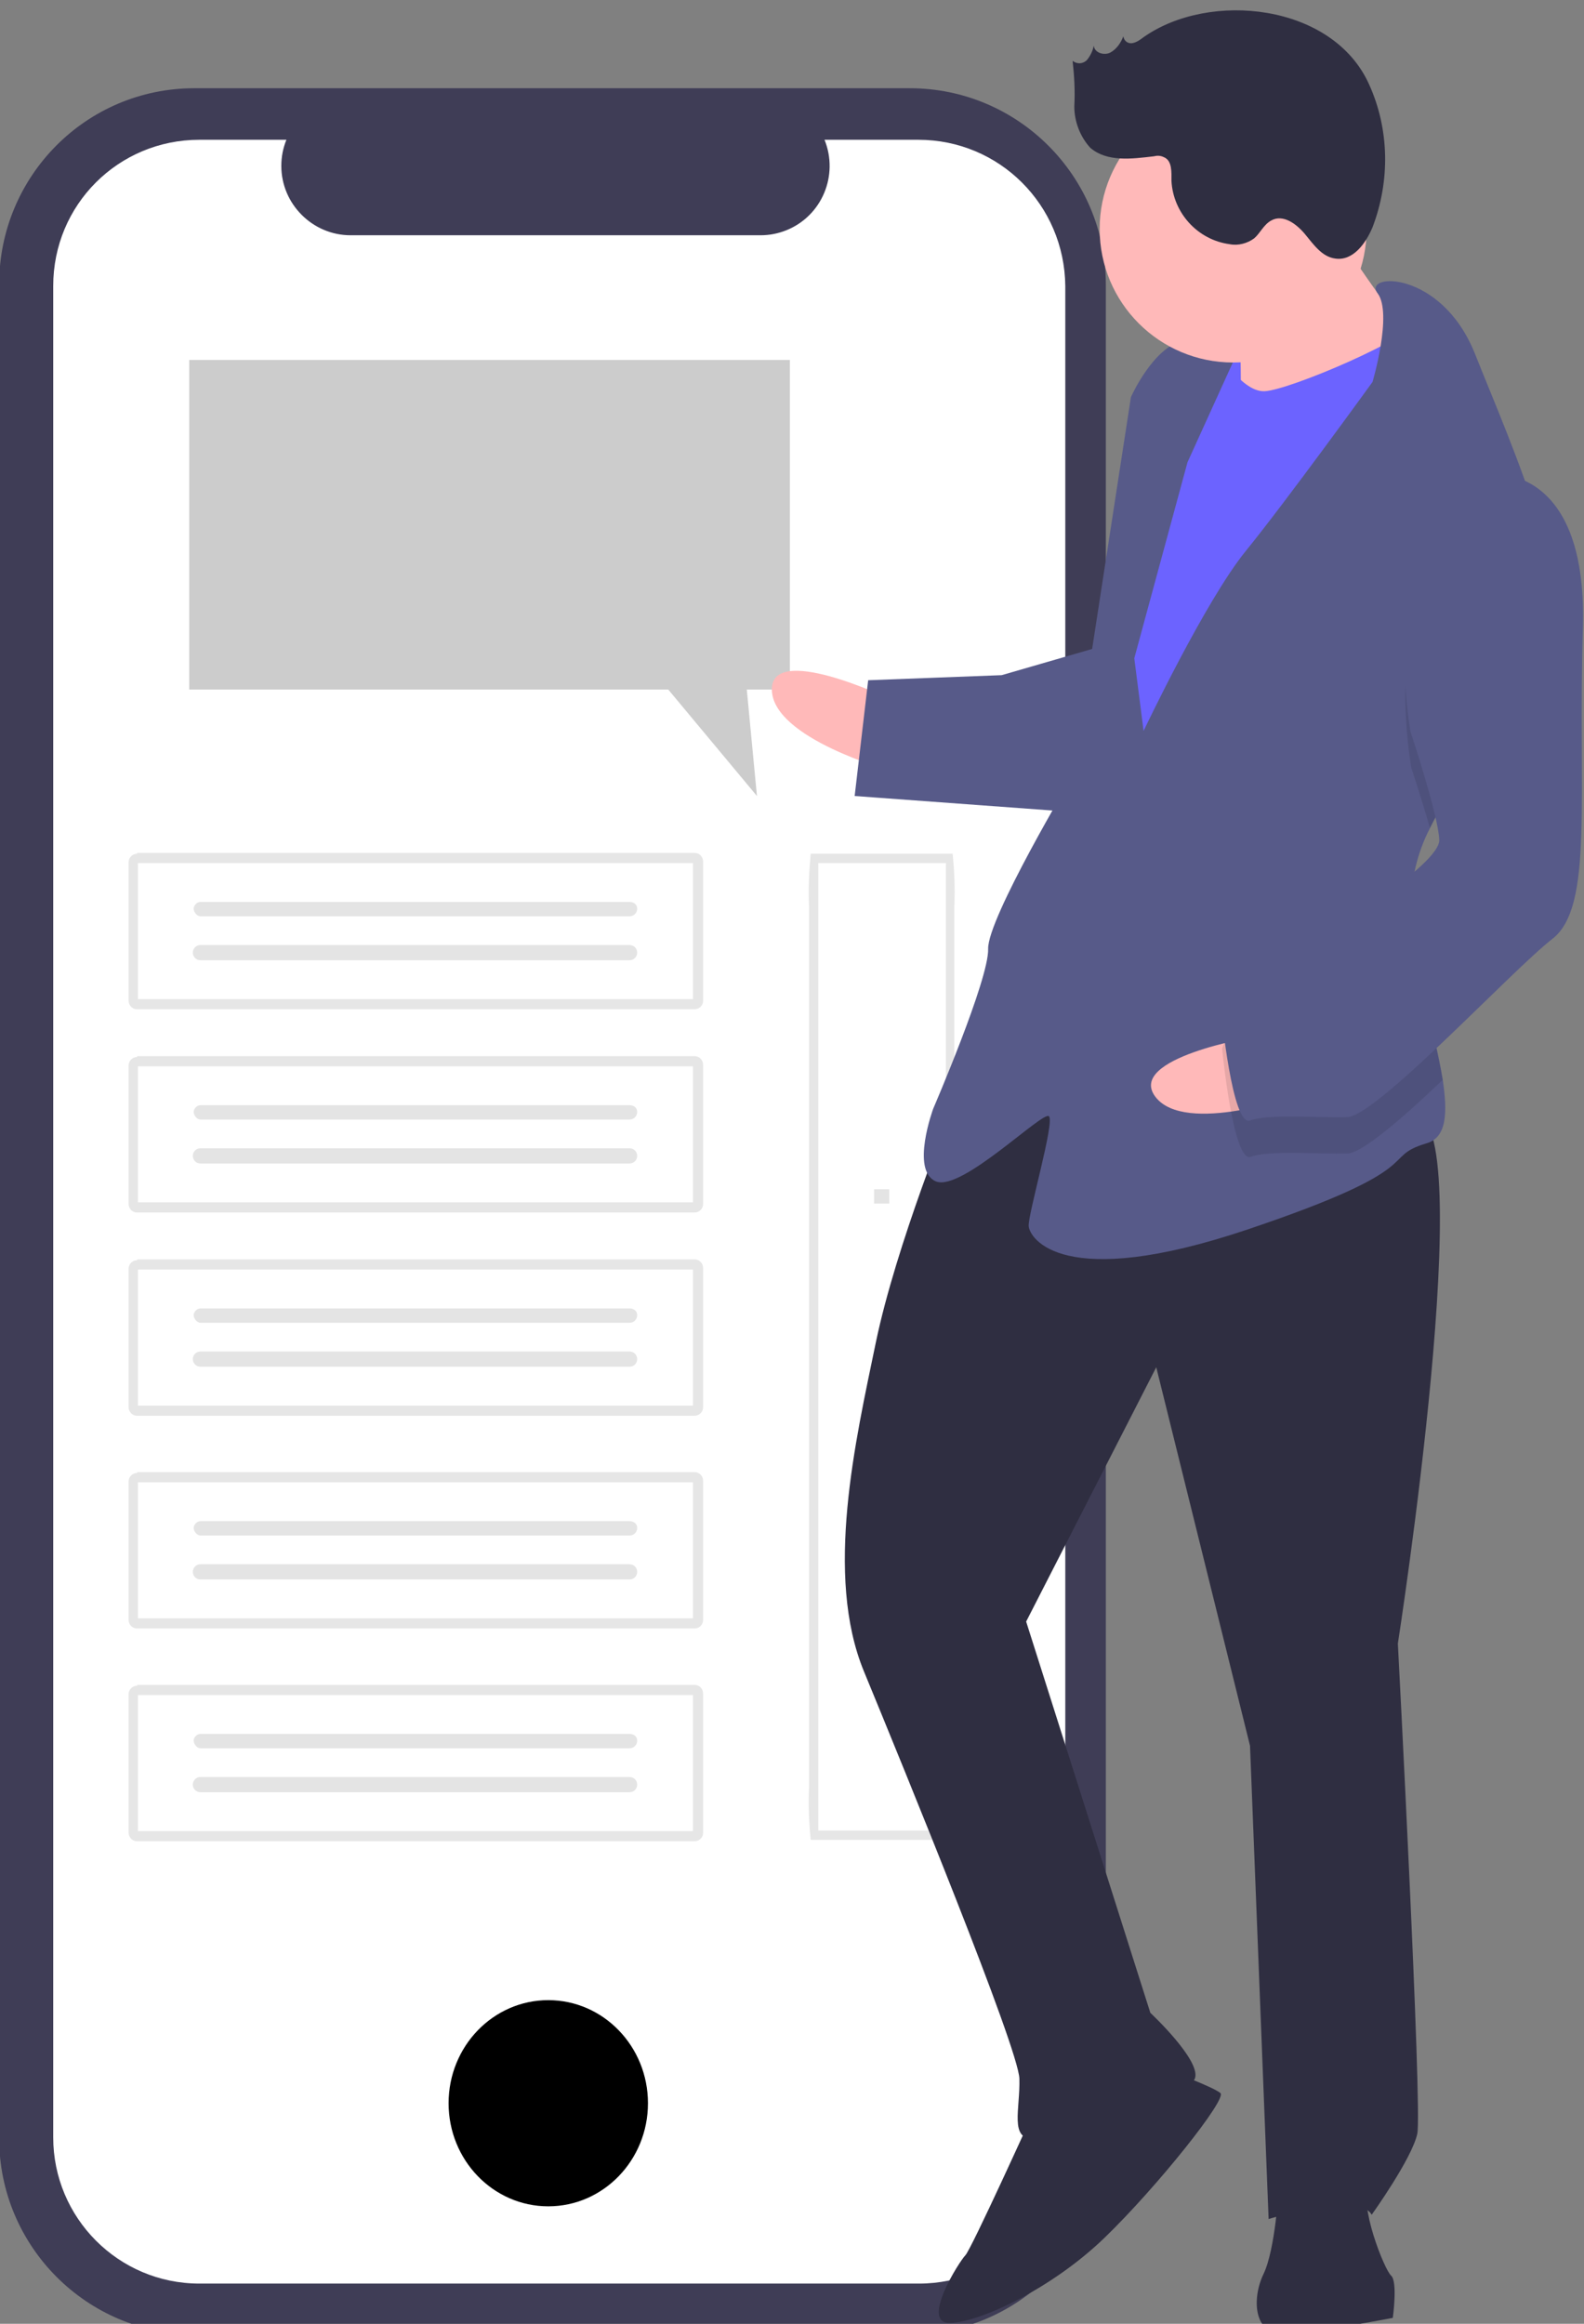<?xml version="1.0" encoding="utf-8"?>
<!-- Generator: Adobe Illustrator 24.2.1, SVG Export Plug-In . SVG Version: 6.00 Build 0)  -->
<svg version="1.1" id="Layer_1" xmlns="http://www.w3.org/2000/svg" xmlns:xlink="http://www.w3.org/1999/xlink" x="0px" y="0px"
	 viewBox="0 0 187.5 275" style="enable-background:new 0 0 187.5 275;" xml:space="preserve">
<rect x="0" y="0" width="187.5" height="275" fill="#808080" stroke="none"/>
<style type="text/css">
	.st0{fill:#3F3D56;}
	.st1{fill:#FFFFFF;}
	.st2{fill:#CCCCCC;}
	.st3{fill:#E6E6E6;}
	.st4{fill:#E4E4E4;}
	.st5{fill:#6C63FF;}
	.st6{fill:#FFB9B9;}
	.st7{fill:#2F2E41;}
	.st8{fill:#575A89;}
	.st9{opacity:0.1;enable-background:new    ;}
</style>
<g id="Group_52" transform="translate(-1103.705 -1343)">
	<g id="Group_51" transform="translate(1103.705 1343)">
		<g id="Group_50">
			<g id="Group_44">
				<g id="Group_37" transform="translate(0 9.242)">
					<path id="Path_702" class="st0" d="M132.4,64.4h-1.5v-40c0-12.8-10.4-23.2-23.2-23.2l0,0H23C10.2,1.2-0.1,11.6-0.1,24.4l0,0
						v219.4c0,12.8,10.4,23.2,23.1,23.2c0,0,0,0,0,0h84.7c12.8,0,23.2-10.4,23.2-23.2l0,0v-151h1.5V64.4z"/>
					<path id="Path_703" class="st1" d="M108.7,7.3H97.6c1.7,4.2-0.3,9-4.5,10.7c-1,0.4-2,0.6-3.1,0.6H41.5c-4.5,0-8.2-3.7-8.2-8.2
						c0-1.1,0.2-2.1,0.6-3.1H23.6C14,7.3,6.3,15,6.3,24.6l0,0v219.1c0,9.5,7.7,17.3,17.3,17.3l0,0h85.2c9.5,0,17.3-7.7,17.3-17.3
						l0,0V24.6C126,15,118.3,7.3,108.7,7.3z"/>
				</g>
				<path id="Path_704" class="st2" d="M22.4,42.6h71.1v39h-5.1l1.2,12.6L79.1,81.6H22.4V42.6z"/>
				<g id="Group_38" transform="translate(15.325 99.736)">
					<path id="Path_705" class="st3" d="M0.9,1.3c-0.5,0-1,0.4-1,1v16.4c0,0.5,0.4,1,1,1h66c0.5,0,1-0.4,1-1V2.2c0-0.5-0.4-1-1-1
						H0.9z"/>
					<path id="Path_706" class="st1" d="M1,18.5h65.7V2.4H1V18.5z"/>
					<path id="Path_707" class="st4" d="M8.4,7C8,7,7.6,7.4,7.6,7.8S8,8.7,8.4,8.7l0,0h50.8c0.5,0,0.9-0.4,0.9-0.9S59.7,7,59.2,7
						H8.4z"/>
					<path id="Path_708" class="st4" d="M8.4,12.1c-0.5,0-0.9,0.4-0.9,0.9s0.4,0.9,0.9,0.9l0,0h50.8c0.5,0,0.9-0.4,0.9-0.9
						s-0.4-0.9-0.9-0.9H8.4z"/>
				</g>
				<g id="Group_39" transform="translate(15.325 123.788)">
					<path id="Path_705-2" class="st3" d="M0.9,1.3c-0.5,0-1,0.4-1,1v16.4c0,0.5,0.4,1,1,1h66c0.5,0,1-0.4,1-1V2.2c0-0.5-0.4-1-1-1
						H0.9z"/>
					<path id="Path_706-2" class="st1" d="M1,18.5h65.7V2.4H1V18.5z"/>
					<path id="Path_707-2" class="st4" d="M8.4,7C8,7,7.6,7.4,7.6,7.8S8,8.7,8.4,8.7l0,0h50.8c0.5,0,0.9-0.4,0.9-0.9S59.7,7,59.2,7
						H8.4z"/>
					<path id="Path_708-2" class="st4" d="M8.4,12.1c-0.5,0-0.9,0.4-0.9,0.9s0.4,0.9,0.9,0.9l0,0h50.8c0.5,0,0.9-0.4,0.9-0.9
						s-0.4-0.9-0.9-0.9H8.4z"/>
				</g>
				<g id="Group_40" transform="translate(15.325 147.84)">
					<path id="Path_705-3" class="st3" d="M0.9,1.3c-0.5,0-1,0.4-1,1v16.4c0,0.5,0.4,1,1,1h66c0.5,0,1-0.4,1-1V2.2c0-0.5-0.4-1-1-1
						H0.9z"/>
					<path id="Path_706-3" class="st1" d="M1,18.5h65.7V2.4H1V18.5z"/>
					<path id="Path_707-3" class="st4" d="M8.4,7C8,7,7.6,7.4,7.6,7.8S8,8.7,8.4,8.7l0,0h50.8c0.5,0,0.9-0.4,0.9-0.9S59.7,7,59.2,7
						H8.4z"/>
					<path id="Path_708-3" class="st4" d="M8.4,12.1c-0.5,0-0.9,0.4-0.9,0.9s0.4,0.9,0.9,0.9l0,0h50.8c0.5,0,0.9-0.4,0.9-0.9
						s-0.4-0.9-0.9-0.9H8.4z"/>
				</g>
				<g id="Group_41" transform="translate(15.325 173.017)">
					<path id="Path_705-4" class="st3" d="M0.9,1.3c-0.5,0-1,0.4-1,1v16.4c0,0.5,0.4,1,1,1h66c0.5,0,1-0.4,1-1V2.2c0-0.5-0.4-1-1-1
						H0.9z"/>
					<path id="Path_706-4" class="st1" d="M1,18.5h65.7V2.4H1V18.5z"/>
					<path id="Path_707-4" class="st4" d="M8.4,7C8,7,7.6,7.4,7.6,7.8S8,8.7,8.4,8.7l0,0h50.8c0.5,0,0.9-0.4,0.9-0.9S59.7,7,59.2,7
						H8.4z"/>
					<path id="Path_708-4" class="st4" d="M8.4,12.1c-0.5,0-0.9,0.4-0.9,0.9s0.4,0.9,0.9,0.9l0,0h50.8c0.5,0,0.9-0.4,0.9-0.9
						s-0.4-0.9-0.9-0.9H8.4z"/>
				</g>
				<g id="Group_42" transform="translate(15.325 198.194)">
					<path id="Path_705-5" class="st3" d="M0.9,1.3c-0.5,0-1,0.4-1,1v16.4c0,0.5,0.4,1,1,1h66c0.5,0,1-0.4,1-1V2.2c0-0.5-0.4-1-1-1
						H0.9z"/>
					<path id="Path_706-5" class="st1" d="M1,18.5h65.7V2.4H1V18.5z"/>
					<path id="Path_707-5" class="st4" d="M8.4,7C8,7,7.6,7.4,7.6,7.8S8,8.7,8.4,8.7l0,0h50.8c0.5,0,0.9-0.4,0.9-0.9S59.7,7,59.2,7
						H8.4z"/>
					<path id="Path_708-5" class="st4" d="M8.4,12.1c-0.5,0-0.9,0.4-0.9,0.9s0.4,0.9,0.9,0.9l0,0h50.8c0.5,0,0.9-0.4,0.9-0.9
						s-0.4-0.9-0.9-0.9H8.4z"/>
				</g>
				<g id="Group_43" transform="translate(95.865 99.736)">
					<path id="Path_705-6" class="st3" d="M0.1,1.3c-0.2,2.1-0.3,4.2-0.2,6.2v104.3c-0.1,2.1,0,4.2,0.2,6.2h16.8
						c0.2-2.1,0.3-4.2,0.2-6.2V7.5c0.1-2.1,0-4.2-0.2-6.2L0.1,1.3z"/>
					<path id="Path_706-6" class="st1" d="M1,116.9h15.1V2.4H1V116.9z"/>
					<path id="Path_707-6" class="st4" d="M7.6,41c0,0.6,0,1.1,0,1.7h1.8c0-0.6,0-1.1,0-1.7H7.6z"/>
					<path id="Path_708-6" class="st4" d="M7.6,76.6c0,0.6,0,1.1,0,1.7h1.8c0-0.3,0-0.6,0-0.9c0-0.3,0-0.6,0-0.9H7.6z"/>
				</g>
				<ellipse id="Ellipse_118" cx="64.9" cy="248.9" rx="11.8" ry="12.2"/>
				<g id="Group_30" transform="translate(91.467)">
					
						<rect id="Rectangle_74" x="49.1" y="37.5" transform="matrix(0.999 -3.875405e-02 3.875405e-02 0.999 -1.664 2.13)" class="st5" width="10.1" height="12.9"/>
					<path id="Path_572" class="st6" d="M13.6,82.6c0,0-13.9-6.6-13.7-0.9s14,9.5,14,9.5L13.6,82.6z"/>
					<path id="Path_573" class="st7" d="M21.2,131.2c0,0-6.6,16.1-9,27.7s-6.1,27.5-1.4,38.9s18.3,44.6,18.4,48.2s-1.2,7.2,1.7,7.1
						s18.5-5,19.1-7.2s-5.3-7.7-5.3-7.7L30,191.9l15.4-30.1l11.1,44.8l2.2,56c0,0,10.7-3.3,12.2-0.5c0,0,4.8-6.7,5.4-9.6
						S74,194.5,74,194.5s9.8-62.9,1.9-62.6S37,113.3,21.2,131.2z"/>
					<path id="Path_574" class="st7" d="M30.8,250.1c0,0-7.3,16.1-8,16.8s-5.4,8.1-1.8,8s12.1-4.1,18.3-10.1s14.5-16.4,13.7-17.1
						s-5.9-2.6-5.9-2.6L30.8,250.1z"/>
					<path id="Path_575" class="st7" d="M59.9,259c0,0-0.4,7.2-1.8,10.1s-1.2,7.2,2.4,7.1s12.9-1.9,12.9-1.9s0.6-4.3-0.2-5
						s-3.9-8.5-2.6-10.7S59.9,259,59.9,259z"/>
					<path id="Path_576" class="st6" d="M65.2,25.2c0,0,7.6,11.9,10.6,14.7s-5.4,8.8-5.4,8.8l-15,2c0,0,0.2-13.7-0.6-15.1
						S65.2,25.2,65.2,25.2z"/>
					<path id="Path_577" class="st5" d="M52.2,40.8c0,0,3.1,5.6,6,5.5s17.7-6.4,18.4-8.6s4.9,15.6,4.9,15.6l-36.3,63.9l-8.9-6.1
						l4.3-37.5l3.5-20.3L52.2,40.8z"/>
					<path id="Path_578" class="st8" d="M77.8,98c-1.5,2.9-2.3,6.2-2.2,9.4c0,0.1,0,0.3,0,0.4c0.3,6.6,2.8,14.3,3.7,19.9
						c0.6,4,0.5,6.9-1.9,7.6c-5.7,1.7,0.8,2.8-21.2,10.2s-25.8,1-25.9-0.4s3.1-12.3,2.4-13c-0.7-0.7-10.4,9-13.4,7.7
						s-0.3-8.6-0.3-8.6s6.6-15.3,6.5-18.9s10-20.5,10-20.5L42.4,47c0,0,2.6-5.9,6.2-6.7c2.2-0.5,4.6,0,6.5,1.2l-6,13.2l-6.3,23.2
						l1.1,8.6c0,0,7.3-15.4,12.1-21.3s15-20,15-20s2.4-8.1,0.6-10.5s7.5-2.8,11.5,7.1c2.1,5.3,5.5,13.1,7.7,20.4
						c1.9,6.5,2.8,12.5,0.9,15.9C88.8,83.4,81.6,90.3,77.8,98z"/>
					<path id="Path_579" class="st9" d="M91.7,78.1c-2.9,5.3-10.2,12.2-13.9,19.9c-1-3.5-2.2-7.1-2.2-7.1s-4.5-24.3,8.9-30.5
						c2.2-0.2,4.4,0.4,6.2,1.7C92.7,68.6,93.6,74.7,91.7,78.1z"/>
					<path id="Path_580" class="st8" d="M38.5,76.6l-11.4,3.3l-15.8,0.6L9.7,94.2l25.9,1.9C35.7,96.1,42.1,77.9,38.5,76.6z"/>
					<path id="Path_581" class="st6" d="M57,122.7c0,0-15.2,2.5-11.7,7.1c3.5,4.6,16.9-0.2,16.9-0.2L57,122.7z"/>
					<path id="Path_582" class="st9" d="M75.6,107.9c0.3,6.6,2.8,14.3,3.7,19.9c-4.8,4.6-9.5,8.6-11.2,8.7
						c-3.6,0.1-9.4-0.4-11.5,0.4s-3.4-12.8-3.4-12.8s1.3-4.4,6.9-6.7C65.7,114.9,70.9,111.7,75.6,107.9z"/>
					<path id="Path_583" class="st8" d="M84.4,56.1c0,0,12.1-1.9,11.5,18.2s1.3,33-3.6,36.8S71.5,132.1,68,132.2s-9.4-0.4-11.5,0.4
						s-3.4-12.8-3.4-12.8s1.3-4.4,6.9-6.7s19-10.8,18.9-13.7s-3.4-12.8-3.4-12.8S71,62.4,84.4,56.1z"/>
					<circle id="Ellipse_92" class="st6" cx="54.5" cy="27.1" r="15.8"/>
					<path id="Path_584" class="st7" d="M43.9,4.4c-0.4,0.3-0.8,0.6-1.3,0.7c-0.5,0.1-1-0.2-1.1-0.8c-0.3,0.8-0.8,1.5-1.5,1.9
						c-0.7,0.4-1.9,0.1-2-0.8c-0.1,0.6-0.4,1.2-0.8,1.7c-0.5,0.5-1.2,0.5-1.7,0.1c0.2,1.8,0.3,3.6,0.2,5.4c0,1.8,0.7,3.6,1.9,4.9
						c2,1.7,4.9,1.3,7.5,1c0.4-0.1,0.8-0.1,1.2,0.1c1,0.4,0.9,1.8,0.9,2.8c0.2,3.8,3.1,7,6.9,7.5c1,0.2,2.1-0.1,2.9-0.7
						c0.7-0.6,1.1-1.6,2-2.1c1.4-0.8,3,0.4,4,1.6s2,2.7,3.6,2.9c2.1,0.3,3.6-1.8,4.4-3.7c2.1-5.5,2-11.6-0.4-16.9
						C66.3,0.4,51.7-1.1,43.9,4.4z"/>
				</g>
			</g>
		</g>
	</g>
</g>
</svg>
